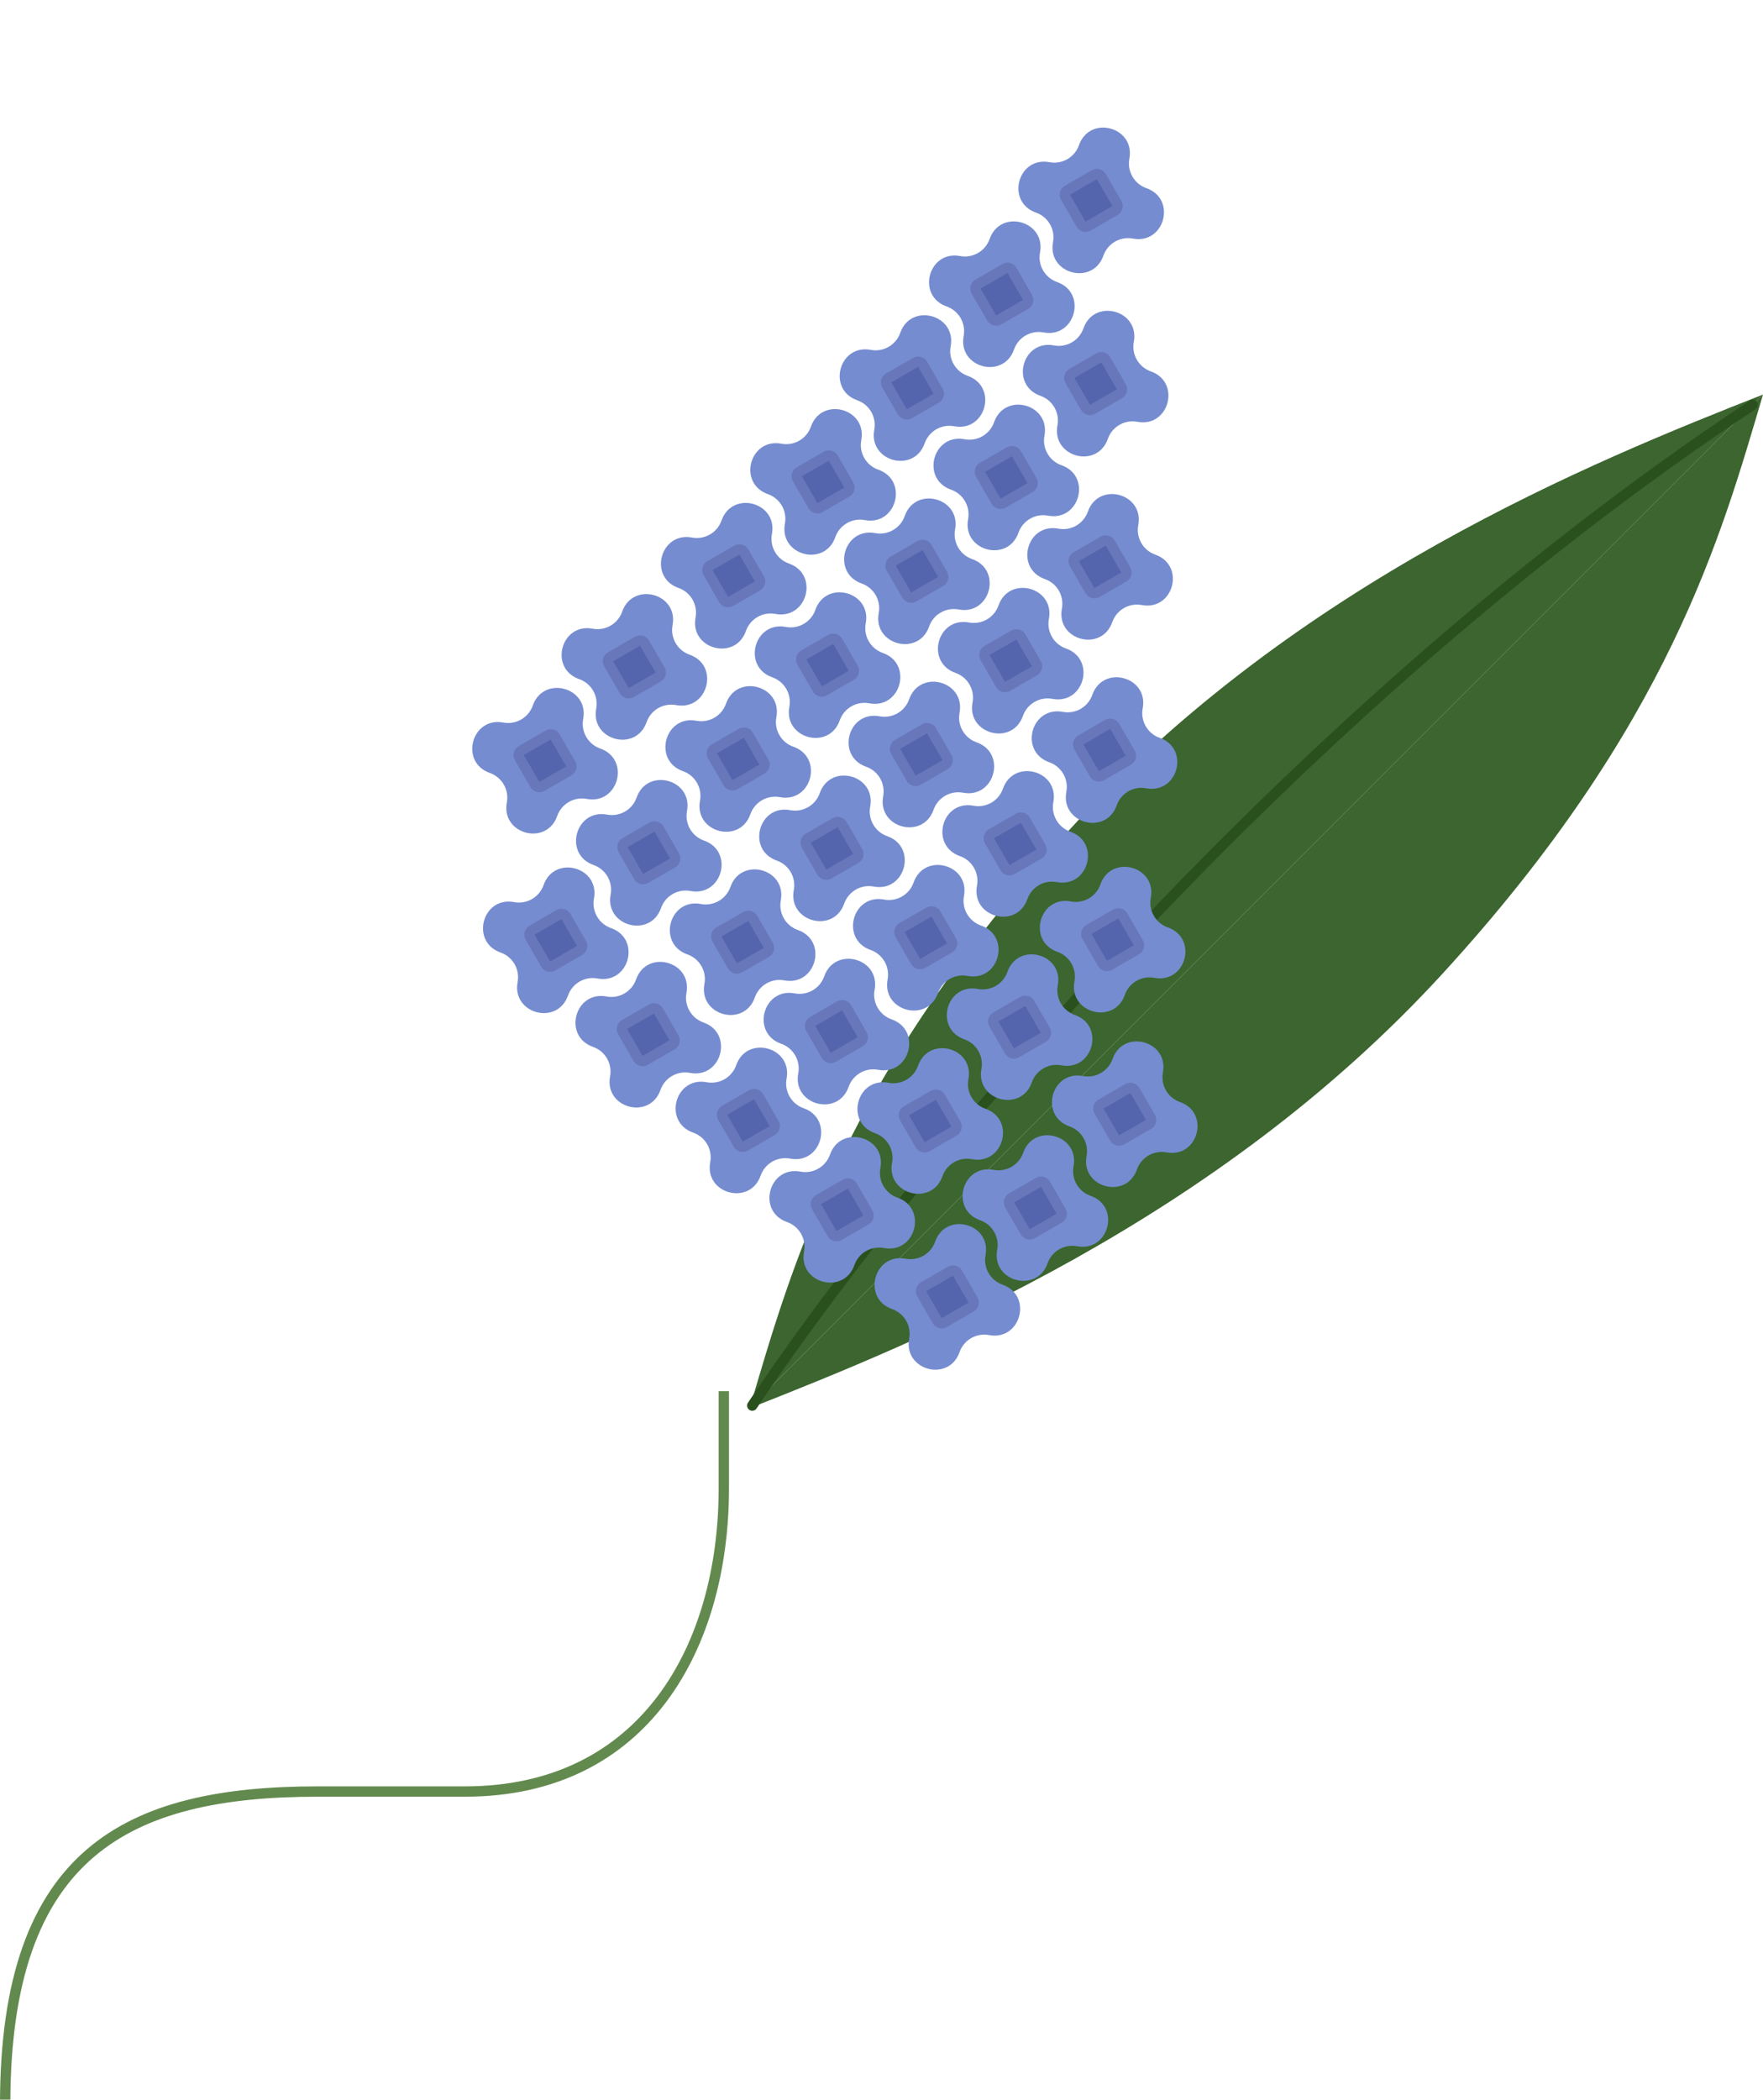 <svg width="341" height="406" viewBox="0 0 341 406" fill="none" xmlns="http://www.w3.org/2000/svg">
<path d="M145 272.29L341 76.29C333 103.29 323 140.29 279 188.29C235 236.29 178 259.29 145 272.29Z" fill="#3C652F"/>
<path d="M341 76.29L145 272.29C153 245.29 163 208.29 207 160.29C251 112.29 308 89.29 341 76.29Z" fill="#3C652F"/>
<path d="M145.5 271.79C171.667 232.623 245.4 140.29 339 78.29" stroke="#2A501E" stroke-width="2" stroke-linecap="round"/>
<path d="M140 269L140 287.786C140 318.323 124.735 346.417 89.931 346.417C46.457 346.417 71.829 346.417 61.449 346.417C24.813 346.417 1 358.021 1 406.88C1 467.954 1 602.927 1 737.29" stroke="#638A4E" stroke-width="2"/>
<path d="M208.699 28.069C210.77 22.17 219.599 24.536 218.444 30.68C217.982 33.135 219.382 35.56 221.74 36.388C227.638 38.459 225.272 47.288 219.128 46.133C216.673 45.671 214.248 47.071 213.42 49.428C211.349 55.327 202.52 52.961 203.675 46.817C204.137 44.362 202.737 41.937 200.38 41.109C194.481 39.038 196.847 30.209 202.991 31.364C205.446 31.826 207.871 30.426 208.699 28.069Z" fill="#758CD0"/>
<path d="M206.096 38.151C205.82 37.672 205.984 37.061 206.462 36.785L211.659 33.785C212.137 33.508 212.748 33.672 213.025 34.151L216.025 39.347C216.301 39.825 216.137 40.437 215.659 40.713L210.462 43.713C209.984 43.989 209.373 43.825 209.096 43.347L206.096 38.151Z" fill="#5465AE" stroke="#6877BA" stroke-width="2"/>
<path d="M191.414 46.213C193.485 40.315 202.314 42.68 201.159 48.824C200.697 51.28 202.097 53.704 204.455 54.532C210.353 56.604 207.987 65.433 201.843 64.278C199.388 63.816 196.963 65.216 196.135 67.573C194.064 73.471 185.235 71.106 186.39 64.962C186.852 62.506 185.452 60.082 183.095 59.254C177.196 57.182 179.562 48.353 185.706 49.509C188.161 49.97 190.586 48.57 191.414 46.213Z" fill="#758CD0"/>
<path d="M188.811 56.295C188.535 55.817 188.699 55.205 189.177 54.929L194.373 51.929C194.852 51.653 195.463 51.817 195.739 52.295L198.739 57.491C199.016 57.97 198.852 58.581 198.373 58.857L193.177 61.857C192.699 62.133 192.087 61.97 191.811 61.491L188.811 56.295Z" fill="#5465AE" stroke="#6877BA" stroke-width="2"/>
<path d="M209.558 63.498C211.63 57.6 220.459 59.965 219.303 66.109C218.842 68.565 220.242 70.99 222.599 71.817C228.497 73.889 226.132 82.718 219.988 81.563C217.532 81.101 215.108 82.501 214.28 84.858C212.208 90.757 203.379 88.391 204.535 82.247C204.996 79.791 203.596 77.367 201.239 76.539C195.341 74.467 197.706 65.638 203.85 66.794C206.306 67.255 208.73 65.856 209.558 63.498Z" fill="#758CD0"/>
<path d="M206.956 73.58C206.68 73.102 206.844 72.49 207.322 72.214L212.518 69.214C212.996 68.938 213.608 69.102 213.884 69.58L216.884 74.776C217.16 75.255 216.996 75.866 216.518 76.142L211.322 79.142C210.844 79.419 210.232 79.255 209.956 78.776L206.956 73.58Z" fill="#5465AE" stroke="#6877BA" stroke-width="2"/>
<path d="M192.273 81.643C194.345 75.744 203.174 78.11 202.018 84.254C201.557 86.709 202.957 89.134 205.314 89.962C211.212 92.034 208.847 100.862 202.703 99.707C200.247 99.245 197.823 100.645 196.995 103.003C194.923 108.901 186.094 106.535 187.25 100.391C187.711 97.936 186.311 95.511 183.954 94.683C178.056 92.612 180.421 83.783 186.565 84.938C189.021 85.4 191.445 84 192.273 81.643Z" fill="#758CD0"/>
<path d="M189.671 91.725C189.395 91.247 189.558 90.635 190.037 90.359L195.233 87.359C195.711 87.083 196.323 87.247 196.599 87.725L199.599 92.921C199.875 93.399 199.711 94.011 199.233 94.287L194.037 97.287C193.558 97.563 192.947 97.399 192.671 96.921L189.671 91.725Z" fill="#5465AE" stroke="#6877BA" stroke-width="2"/>
<path d="M174.129 64.358C176.2 58.459 185.029 60.825 183.874 66.969C183.412 69.424 184.812 71.849 187.169 72.677C193.068 74.748 190.702 83.577 184.558 82.422C182.103 81.96 179.678 83.36 178.85 85.718C176.779 91.616 167.95 89.25 169.105 83.106C169.567 80.651 168.167 78.226 165.809 77.398C159.911 75.327 162.277 66.498 168.421 67.653C170.876 68.115 173.301 66.715 174.129 64.358Z" fill="#758CD0"/>
<path d="M171.526 74.44C171.25 73.961 171.414 73.35 171.892 73.074L177.088 70.074C177.567 69.798 178.178 69.961 178.454 70.44L181.454 75.636C181.73 76.114 181.567 76.726 181.088 77.002L175.892 80.002C175.414 80.278 174.802 80.114 174.526 79.636L171.526 74.44Z" fill="#5465AE" stroke="#6877BA" stroke-width="2"/>
<path d="M156.844 82.502C158.915 76.604 167.744 78.969 166.589 85.113C166.127 87.569 167.527 89.993 169.884 90.821C175.783 92.893 173.417 101.722 167.273 100.567C164.818 100.105 162.393 101.505 161.565 103.862C159.493 109.76 150.665 107.395 151.82 101.251C152.282 98.795 150.882 96.371 148.524 95.543C142.626 93.471 144.992 84.642 151.136 85.798C153.591 86.259 156.016 84.859 156.844 82.502Z" fill="#758CD0"/>
<path d="M154.241 92.584C153.965 92.106 154.129 91.494 154.607 91.218L159.803 88.218C160.281 87.942 160.893 88.106 161.169 88.584L164.169 93.78C164.445 94.259 164.281 94.87 163.803 95.146L158.607 98.146C158.129 98.423 157.517 98.259 157.241 97.78L154.241 92.584Z" fill="#5465AE" stroke="#6877BA" stroke-width="2"/>
<path d="M174.988 99.787C177.06 93.889 185.888 96.254 184.733 102.398C184.272 104.854 185.671 107.279 188.029 108.107C193.927 110.178 191.562 119.007 185.418 117.852C182.962 117.39 180.537 118.79 179.71 121.147C177.638 127.046 168.809 124.68 169.964 118.536C170.426 116.081 169.026 113.656 166.669 112.828C160.77 110.756 163.136 101.928 169.28 103.083C171.735 103.545 174.16 102.145 174.988 99.787Z" fill="#758CD0"/>
<path d="M172.386 109.869C172.109 109.391 172.273 108.78 172.752 108.503L177.948 105.503C178.426 105.227 179.038 105.391 179.314 105.869L182.314 111.066C182.59 111.544 182.426 112.155 181.948 112.432L176.752 115.432C176.273 115.708 175.662 115.544 175.386 115.066L172.386 109.869Z" fill="#5465AE" stroke="#6877BA" stroke-width="2"/>
<path d="M193.133 117.072C195.204 111.174 204.033 113.54 202.878 119.684C202.416 122.139 203.816 124.564 206.173 125.392C212.072 127.463 209.706 136.292 203.562 135.137C201.107 134.675 198.682 136.075 197.854 138.432C195.783 144.331 186.954 141.965 188.109 135.821C188.571 133.366 187.171 130.941 184.813 130.113C178.915 128.042 181.281 119.213 187.425 120.368C189.88 120.83 192.305 119.43 193.133 117.072Z" fill="#758CD0"/>
<path d="M190.53 127.155C190.254 126.676 190.418 126.065 190.896 125.789L196.092 122.789C196.571 122.512 197.182 122.676 197.458 123.155L200.458 128.351C200.734 128.829 200.571 129.441 200.092 129.717L194.896 132.717C194.418 132.993 193.806 132.829 193.53 132.351L190.53 127.155Z" fill="#5465AE" stroke="#6877BA" stroke-width="2"/>
<path d="M210.418 98.928C212.489 93.029 221.318 95.395 220.163 101.539C219.701 103.994 221.101 106.419 223.458 107.247C229.357 109.319 226.991 118.147 220.847 116.992C218.392 116.531 215.967 117.93 215.139 120.288C213.068 126.186 204.239 123.821 205.394 117.677C205.856 115.221 204.456 112.796 202.098 111.969C196.2 109.897 198.566 101.068 204.71 102.223C207.165 102.685 209.59 101.285 210.418 98.928Z" fill="#758CD0"/>
<path d="M207.815 109.01C207.539 108.532 207.703 107.92 208.181 107.644L213.377 104.644C213.856 104.368 214.467 104.532 214.743 105.01L217.743 110.206C218.02 110.684 217.856 111.296 217.377 111.572L212.181 114.572C211.703 114.848 211.091 114.684 210.815 114.206L207.815 109.01Z" fill="#5465AE" stroke="#6877BA" stroke-width="2"/>
<path d="M211.277 134.358C213.349 128.459 222.178 130.825 221.022 136.969C220.561 139.424 221.961 141.849 224.318 142.677C230.216 144.748 227.851 153.577 221.707 152.422C219.251 151.96 216.826 153.36 215.999 155.717C213.927 161.616 205.098 159.25 206.253 153.106C206.715 150.651 205.315 148.226 202.958 147.398C197.059 145.327 199.425 136.498 205.569 137.653C208.025 138.115 210.449 136.715 211.277 134.358Z" fill="#758CD0"/>
<path d="M208.675 144.44C208.398 143.961 208.562 143.35 209.041 143.074L214.237 140.074C214.715 139.797 215.327 139.961 215.603 140.44L218.603 145.636C218.879 146.114 218.715 146.726 218.237 147.002L213.041 150.002C212.562 150.278 211.951 150.114 211.675 149.636L208.675 144.44Z" fill="#5465AE" stroke="#6877BA" stroke-width="2"/>
<path d="M193.992 152.502C196.064 146.604 204.892 148.969 203.737 155.113C203.275 157.569 204.675 159.993 207.033 160.821C212.931 162.893 210.565 171.722 204.422 170.566C201.966 170.105 199.541 171.505 198.713 173.862C196.642 179.76 187.813 177.395 188.968 171.251C189.43 168.795 188.03 166.371 185.673 165.543C179.774 163.471 182.14 154.642 188.284 155.798C190.739 156.259 193.164 154.859 193.992 152.502Z" fill="#758CD0"/>
<path d="M191.389 162.584C191.113 162.106 191.277 161.494 191.755 161.218L196.952 158.218C197.43 157.942 198.042 158.106 198.318 158.584L201.318 163.78C201.594 164.259 201.43 164.87 200.952 165.146L195.755 168.146C195.277 168.423 194.666 168.259 194.389 167.78L191.389 162.584Z" fill="#5465AE" stroke="#6877BA" stroke-width="2"/>
<path d="M175.847 135.217C177.919 129.319 186.748 131.684 185.593 137.828C185.131 140.284 186.531 142.708 188.888 143.536C194.787 145.608 192.421 154.437 186.277 153.281C183.822 152.82 181.397 154.22 180.569 156.577C178.497 162.475 169.669 160.11 170.824 153.966C171.285 151.51 169.886 149.086 167.528 148.258C161.63 146.186 163.995 137.357 170.139 138.512C172.595 138.974 175.02 137.574 175.847 135.217Z" fill="#758CD0"/>
<path d="M173.245 145.299C172.969 144.821 173.133 144.209 173.611 143.933L178.807 140.933C179.285 140.657 179.897 140.821 180.173 141.299L183.173 146.495C183.449 146.974 183.285 147.585 182.807 147.861L177.611 150.861C177.133 151.137 176.521 150.974 176.245 150.495L173.245 145.299Z" fill="#5465AE" stroke="#6877BA" stroke-width="2"/>
<path d="M157.703 117.932C159.775 112.033 168.603 114.399 167.448 120.543C166.986 122.998 168.386 125.423 170.744 126.251C176.642 128.323 174.276 137.151 168.132 135.996C165.677 135.535 163.252 136.934 162.424 139.292C160.353 145.19 151.524 142.825 152.679 136.681C153.141 134.225 151.741 131.8 149.384 130.972C143.485 128.901 145.851 120.072 151.995 121.227C154.45 121.689 156.875 120.289 157.703 117.932Z" fill="#758CD0"/>
<path d="M155.1 128.014C154.824 127.536 154.988 126.924 155.466 126.648L160.663 123.648C161.141 123.372 161.752 123.536 162.029 124.014L165.029 129.21C165.305 129.688 165.141 130.3 164.663 130.576L159.466 133.576C158.988 133.852 158.377 133.688 158.1 133.21L155.1 128.014Z" fill="#5465AE" stroke="#6877BA" stroke-width="2"/>
<path d="M139.558 100.647C141.63 94.748 150.459 97.114 149.304 103.258C148.842 105.713 150.242 108.138 152.599 108.966C158.498 111.037 156.132 119.866 149.988 118.711C147.532 118.249 145.108 119.649 144.28 122.007C142.208 127.905 133.379 125.539 134.535 119.395C134.996 116.94 133.596 114.515 131.239 113.687C125.341 111.616 127.706 102.787 133.85 103.942C136.306 104.404 138.731 103.004 139.558 100.647Z" fill="#758CD0"/>
<path d="M136.956 110.729C136.68 110.251 136.844 109.639 137.322 109.363L142.518 106.363C142.996 106.087 143.608 106.251 143.884 106.729L146.884 111.925C147.16 112.403 146.996 113.015 146.518 113.291L141.322 116.291C140.844 116.567 140.232 116.403 139.956 115.925L136.956 110.729Z" fill="#5465AE" stroke="#6877BA" stroke-width="2"/>
<path d="M120.341 118.274C122.413 112.375 131.242 114.741 130.087 120.885C129.625 123.34 131.025 125.765 133.382 126.593C139.281 128.664 136.915 137.493 130.771 136.338C128.315 135.876 125.891 137.276 125.063 139.634C122.991 145.532 114.163 143.166 115.318 137.022C115.779 134.567 114.379 132.142 112.022 131.314C106.124 129.243 108.489 120.414 114.633 121.569C117.089 122.031 119.514 120.631 120.341 118.274Z" fill="#758CD0"/>
<path d="M117.739 128.356C117.463 127.877 117.627 127.266 118.105 126.99L123.301 123.99C123.779 123.714 124.391 123.877 124.667 124.356L127.667 129.552C127.943 130.03 127.779 130.642 127.301 130.918L122.105 133.918C121.627 134.194 121.015 134.03 120.739 133.552L117.739 128.356Z" fill="#5465AE" stroke="#6877BA" stroke-width="2"/>
<path d="M140.418 136.076C142.489 130.178 151.318 132.544 150.163 138.688C149.701 141.143 151.101 143.568 153.459 144.396C159.357 146.467 156.991 155.296 150.847 154.141C148.392 153.679 145.967 155.079 145.139 157.436C143.068 163.335 134.239 160.969 135.394 154.825C135.856 152.37 134.456 149.945 132.099 149.117C126.2 147.045 128.566 138.217 134.71 139.372C137.165 139.834 139.59 138.434 140.418 136.076Z" fill="#758CD0"/>
<path d="M137.815 146.158C137.539 145.68 137.703 145.069 138.181 144.792L143.377 141.792C143.856 141.516 144.467 141.68 144.743 142.158L147.743 147.355C148.02 147.833 147.856 148.445 147.377 148.721L142.181 151.721C141.703 151.997 141.091 151.833 140.815 151.355L137.815 146.158Z" fill="#5465AE" stroke="#6877BA" stroke-width="2"/>
<path d="M158.562 153.361C160.634 147.463 169.463 149.829 168.308 155.973C167.846 158.428 169.246 160.853 171.603 161.681C177.501 163.752 175.136 172.581 168.992 171.426C166.536 170.964 164.112 172.364 163.284 174.721C161.212 180.62 152.383 178.254 153.539 172.11C154 169.655 152.6 167.23 150.243 166.402C144.345 164.331 146.71 155.502 152.854 156.657C155.31 157.119 157.734 155.719 158.562 153.361Z" fill="#758CD0"/>
<path d="M155.96 163.444C155.684 162.965 155.848 162.354 156.326 162.078L161.522 159.078C162 158.801 162.612 158.965 162.888 159.444L165.888 164.64C166.164 165.118 166 165.73 165.522 166.006L160.326 169.006C159.848 169.282 159.236 169.118 158.96 168.64L155.96 163.444Z" fill="#5465AE" stroke="#6877BA" stroke-width="2"/>
<path d="M176.707 170.647C178.778 164.748 187.607 167.114 186.452 173.258C185.99 175.713 187.39 178.138 189.748 178.966C195.646 181.037 193.28 189.866 187.136 188.711C184.681 188.249 182.256 189.649 181.428 192.007C179.357 197.905 170.528 195.539 171.683 189.395C172.145 186.94 170.745 184.515 168.388 183.687C162.489 181.616 164.855 172.787 170.999 173.942C173.454 174.404 175.879 173.004 176.707 170.647Z" fill="#758CD0"/>
<path d="M174.104 180.729C173.828 180.25 173.992 179.639 174.47 179.363L179.667 176.363C180.145 176.087 180.756 176.25 181.033 176.729L184.033 181.925C184.309 182.403 184.145 183.015 183.667 183.291L178.47 186.291C177.992 186.567 177.38 186.403 177.104 185.925L174.104 180.729Z" fill="#5465AE" stroke="#6877BA" stroke-width="2"/>
<path d="M194.851 187.932C196.923 182.033 205.752 184.399 204.597 190.543C204.135 192.998 205.535 195.423 207.892 196.251C213.791 198.323 211.425 207.151 205.281 205.996C202.825 205.534 200.401 206.934 199.573 209.292C197.501 215.19 188.673 212.824 189.828 206.68C190.289 204.225 188.889 201.8 186.532 200.972C180.634 198.901 182.999 190.072 189.143 191.227C191.599 191.689 194.024 190.289 194.851 187.932Z" fill="#758CD0"/>
<path d="M192.249 198.014C191.973 197.536 192.137 196.924 192.615 196.648L197.811 193.648C198.289 193.372 198.901 193.536 199.177 194.014L202.177 199.21C202.453 199.688 202.289 200.3 201.811 200.576L196.615 203.576C196.137 203.852 195.525 203.688 195.249 203.21L192.249 198.014Z" fill="#5465AE" stroke="#6877BA" stroke-width="2"/>
<path d="M177.566 206.076C179.638 200.178 188.467 202.543 187.311 208.687C186.85 211.143 188.25 213.568 190.607 214.396C196.505 216.467 194.14 225.296 187.996 224.141C185.54 223.679 183.116 225.079 182.288 227.436C180.216 233.335 171.387 230.969 172.543 224.825C173.004 222.37 171.604 219.945 169.247 219.117C163.349 217.045 165.714 208.217 171.858 209.372C174.314 209.833 176.738 208.434 177.566 206.076Z" fill="#758CD0"/>
<path d="M174.964 216.158C174.688 215.68 174.851 215.068 175.33 214.792L180.526 211.792C181.004 211.516 181.616 211.68 181.892 212.158L184.892 217.355C185.168 217.833 185.004 218.444 184.526 218.721L179.33 221.721C178.851 221.997 178.24 221.833 177.964 221.355L174.964 216.158Z" fill="#5465AE" stroke="#6877BA" stroke-width="2"/>
<path d="M159.422 188.791C161.493 182.893 170.322 185.258 169.167 191.402C168.705 193.858 170.105 196.283 172.462 197.11C178.361 199.182 175.995 208.011 169.851 206.856C167.396 206.394 164.971 207.794 164.143 210.151C162.072 216.05 153.243 213.684 154.398 207.54C154.86 205.084 153.46 202.66 151.103 201.832C145.204 199.76 147.57 190.931 153.714 192.087C156.169 192.548 158.594 191.148 159.422 188.791Z" fill="#758CD0"/>
<path d="M156.819 198.873C156.543 198.395 156.707 197.783 157.185 197.507L162.381 194.507C162.86 194.231 163.471 194.395 163.747 194.873L166.747 200.069C167.024 200.548 166.86 201.159 166.381 201.435L161.185 204.435C160.707 204.712 160.095 204.548 159.819 204.069L156.819 198.873Z" fill="#5465AE" stroke="#6877BA" stroke-width="2"/>
<path d="M141.277 171.506C143.349 165.608 152.178 167.973 151.022 174.117C150.561 176.573 151.961 178.997 154.318 179.825C160.216 181.897 157.851 190.726 151.707 189.57C149.251 189.109 146.827 190.509 145.999 192.866C143.927 198.764 135.098 196.399 136.254 190.255C136.715 187.799 135.315 185.375 132.958 184.547C127.06 182.475 129.425 173.646 135.569 174.802C138.025 175.263 140.449 173.863 141.277 171.506Z" fill="#758CD0"/>
<path d="M138.675 181.588C138.399 181.11 138.562 180.498 139.041 180.222L144.237 177.222C144.715 176.946 145.327 177.11 145.603 177.588L148.603 182.784C148.879 183.263 148.715 183.874 148.237 184.15L143.041 187.15C142.562 187.426 141.951 187.263 141.675 186.784L138.675 181.588Z" fill="#5465AE" stroke="#6877BA" stroke-width="2"/>
<path d="M123.133 154.221C125.204 148.322 134.033 150.688 132.878 156.832C132.416 159.287 133.816 161.712 136.173 162.54C142.072 164.612 139.706 173.44 133.562 172.285C131.107 171.824 128.682 173.224 127.854 175.581C125.783 181.479 116.954 179.114 118.109 172.97C118.571 170.514 117.171 168.089 114.813 167.262C108.915 165.19 111.281 156.361 117.425 157.516C119.88 157.978 122.305 156.578 123.133 154.221Z" fill="#758CD0"/>
<path d="M120.53 164.303C120.254 163.825 120.418 163.213 120.896 162.937L126.092 159.937C126.571 159.661 127.182 159.825 127.458 160.303L130.458 165.499C130.734 165.977 130.571 166.589 130.092 166.865L124.896 169.865C124.418 170.141 123.806 169.977 123.53 169.499L120.53 164.303Z" fill="#5465AE" stroke="#6877BA" stroke-width="2"/>
<path d="M103.056 136.418C105.128 130.52 113.957 132.885 112.801 139.029C112.34 141.485 113.74 143.909 116.097 144.737C121.995 146.809 119.63 155.638 113.486 154.483C111.03 154.021 108.606 155.421 107.778 157.778C105.706 163.676 96.877 161.311 98.033 155.167C98.494 152.711 97.094 150.287 94.737 149.459C88.839 147.387 91.204 138.558 97.348 139.714C99.804 140.175 102.228 138.775 103.056 136.418Z" fill="#758CD0"/>
<path d="M100.454 146.5C100.178 146.022 100.341 145.41 100.82 145.134L106.016 142.134C106.494 141.858 107.106 142.022 107.382 142.5L110.382 147.696C110.658 148.175 110.494 148.786 110.016 149.062L104.82 152.062C104.341 152.339 103.73 152.175 103.454 151.696L100.454 146.5Z" fill="#5465AE" stroke="#6877BA" stroke-width="2"/>
<path d="M105.14 171.141C107.212 165.242 116.041 167.608 114.886 173.752C114.424 176.207 115.824 178.632 118.181 179.46C124.08 181.531 121.714 190.36 115.57 189.205C113.115 188.743 110.69 190.143 109.862 192.501C107.79 198.399 98.962 196.033 100.117 189.889C100.578 187.434 99.178 185.009 96.821 184.181C90.923 182.11 93.288 173.281 99.432 174.436C101.888 174.898 104.313 173.498 105.14 171.141Z" fill="#758CD0"/>
<path d="M102.538 181.223C102.262 180.745 102.426 180.133 102.904 179.857L108.1 176.857C108.578 176.581 109.19 176.745 109.466 177.223L112.466 182.419C112.742 182.897 112.578 183.509 112.1 183.785L106.904 186.785C106.426 187.061 105.814 186.897 105.538 186.419L102.538 181.223Z" fill="#5465AE" stroke="#6877BA" stroke-width="2"/>
<path d="M123.026 189.392C125.098 183.493 133.927 185.859 132.771 192.003C132.31 194.458 133.71 196.883 136.067 197.711C141.965 199.783 139.6 208.611 133.456 207.456C131 206.994 128.575 208.394 127.748 210.752C125.676 216.65 116.847 214.284 118.002 208.14C118.464 205.685 117.064 203.26 114.707 202.432C108.808 200.361 111.174 191.532 117.318 192.687C119.774 193.149 122.198 191.749 123.026 189.392Z" fill="#758CD0"/>
<path d="M120.424 199.474C120.147 198.996 120.311 198.384 120.79 198.108L125.986 195.108C126.464 194.832 127.076 194.996 127.352 195.474L130.352 200.67C130.628 201.148 130.464 201.76 129.986 202.036L124.79 205.036C124.311 205.312 123.7 205.148 123.424 204.67L120.424 199.474Z" fill="#5465AE" stroke="#6877BA" stroke-width="2"/>
<path d="M142.395 205.97C144.467 200.071 153.296 202.437 152.141 208.581C151.679 211.036 153.079 213.461 155.436 214.289C161.335 216.361 158.969 225.189 152.825 224.034C150.37 223.572 147.945 224.972 147.117 227.33C145.045 233.228 136.217 230.862 137.372 224.718C137.833 222.263 136.434 219.838 134.076 219.01C128.178 216.939 130.543 208.11 136.687 209.265C139.143 209.727 141.568 208.327 142.395 205.97Z" fill="#758CD0"/>
<path d="M139.793 216.052C139.517 215.574 139.681 214.962 140.159 214.686L145.355 211.686C145.833 211.41 146.445 211.574 146.721 212.052L149.721 217.248C149.997 217.726 149.833 218.338 149.355 218.614L144.159 221.614C143.681 221.89 143.069 221.726 142.793 221.248L139.793 216.052Z" fill="#5465AE" stroke="#6877BA" stroke-width="2"/>
<path d="M160.54 223.255C162.612 217.356 171.44 219.722 170.285 225.866C169.823 228.321 171.223 230.746 173.581 231.574C179.479 233.646 177.113 242.474 170.969 241.319C168.514 240.858 166.089 242.258 165.261 244.615C163.19 250.513 154.361 248.148 155.516 242.004C155.978 239.548 154.578 237.123 152.221 236.296C146.322 234.224 148.688 225.395 154.832 226.55C157.287 227.012 159.712 225.612 160.54 223.255Z" fill="#758CD0"/>
<path d="M157.937 233.337C157.661 232.859 157.825 232.247 158.303 231.971L163.5 228.971C163.978 228.695 164.589 228.859 164.866 229.337L167.866 234.533C168.142 235.011 167.978 235.623 167.5 235.899L162.303 238.899C161.825 239.175 161.214 239.011 160.937 238.533L157.937 233.337Z" fill="#5465AE" stroke="#6877BA" stroke-width="2"/>
<path d="M180.875 240.092C182.947 234.193 191.776 236.559 190.62 242.703C190.159 245.158 191.559 247.583 193.916 248.411C199.814 250.483 197.449 259.311 191.305 258.156C188.849 257.694 186.425 259.094 185.597 261.452C183.525 267.35 174.696 264.984 175.851 258.84C176.313 256.385 174.913 253.96 172.556 253.132C166.658 251.061 169.023 242.232 175.167 243.387C177.623 243.849 180.047 242.449 180.875 240.092Z" fill="#758CD0"/>
<path d="M178.273 250.174C177.996 249.696 178.16 249.084 178.639 248.808L183.835 245.808C184.313 245.532 184.925 245.696 185.201 246.174L188.201 251.37C188.477 251.848 188.313 252.46 187.835 252.736L182.639 255.736C182.16 256.012 181.549 255.848 181.273 255.37L178.273 250.174Z" fill="#5465AE" stroke="#6877BA" stroke-width="2"/>
<path d="M197.902 222.913C199.973 217.015 208.802 219.38 207.647 225.524C207.185 227.98 208.585 230.404 210.942 231.232C216.841 233.304 214.475 242.133 208.331 240.977C205.876 240.516 203.451 241.916 202.623 244.273C200.551 250.171 191.723 247.806 192.878 241.662C193.339 239.206 191.94 236.782 189.582 235.954C183.684 233.882 186.05 225.053 192.193 226.209C194.649 226.67 197.074 225.27 197.902 222.913Z" fill="#758CD0"/>
<path d="M195.299 232.995C195.023 232.517 195.187 231.905 195.665 231.629L200.861 228.629C201.339 228.353 201.951 228.517 202.227 228.995L205.227 234.191C205.503 234.67 205.339 235.281 204.861 235.557L199.665 238.557C199.187 238.834 198.575 238.67 198.299 238.191L195.299 232.995Z" fill="#5465AE" stroke="#6877BA" stroke-width="2"/>
<path d="M215.187 204.769C217.258 198.87 226.087 201.236 224.932 207.38C224.47 209.835 225.87 212.26 228.227 213.088C234.126 215.159 231.76 223.988 225.616 222.833C223.161 222.371 220.736 223.771 219.908 226.129C217.837 232.027 209.008 229.661 210.163 223.517C210.625 221.062 209.225 218.637 206.867 217.809C200.969 215.738 203.335 206.909 209.479 208.064C211.934 208.526 214.359 207.126 215.187 204.769Z" fill="#758CD0"/>
<path d="M212.584 214.851C212.308 214.372 212.472 213.761 212.95 213.485L218.146 210.485C218.625 210.209 219.236 210.372 219.512 210.851L222.512 216.047C222.788 216.525 222.625 217.137 222.146 217.413L216.95 220.413C216.472 220.689 215.86 220.525 215.584 220.047L212.584 214.851Z" fill="#5465AE" stroke="#6877BA" stroke-width="2"/>
<path d="M212.844 171.012C214.915 165.114 223.744 167.479 222.589 173.623C222.127 176.079 223.527 178.503 225.884 179.331C231.783 181.403 229.417 190.232 223.273 189.076C220.818 188.615 218.393 190.015 217.565 192.372C215.494 198.27 206.665 195.905 207.82 189.761C208.282 187.305 206.882 184.881 204.524 184.053C198.626 181.981 200.992 173.152 207.136 174.307C209.591 174.769 212.016 173.369 212.844 171.012Z" fill="#758CD0"/>
<path d="M210.241 181.094C209.965 180.616 210.129 180.004 210.607 179.728L215.803 176.728C216.282 176.452 216.893 176.616 217.169 177.094L220.169 182.29C220.445 182.769 220.282 183.38 219.803 183.656L214.607 186.656C214.129 186.932 213.517 186.769 213.241 186.29L210.241 181.094Z" fill="#5465AE" stroke="#6877BA" stroke-width="2"/>
</svg>
